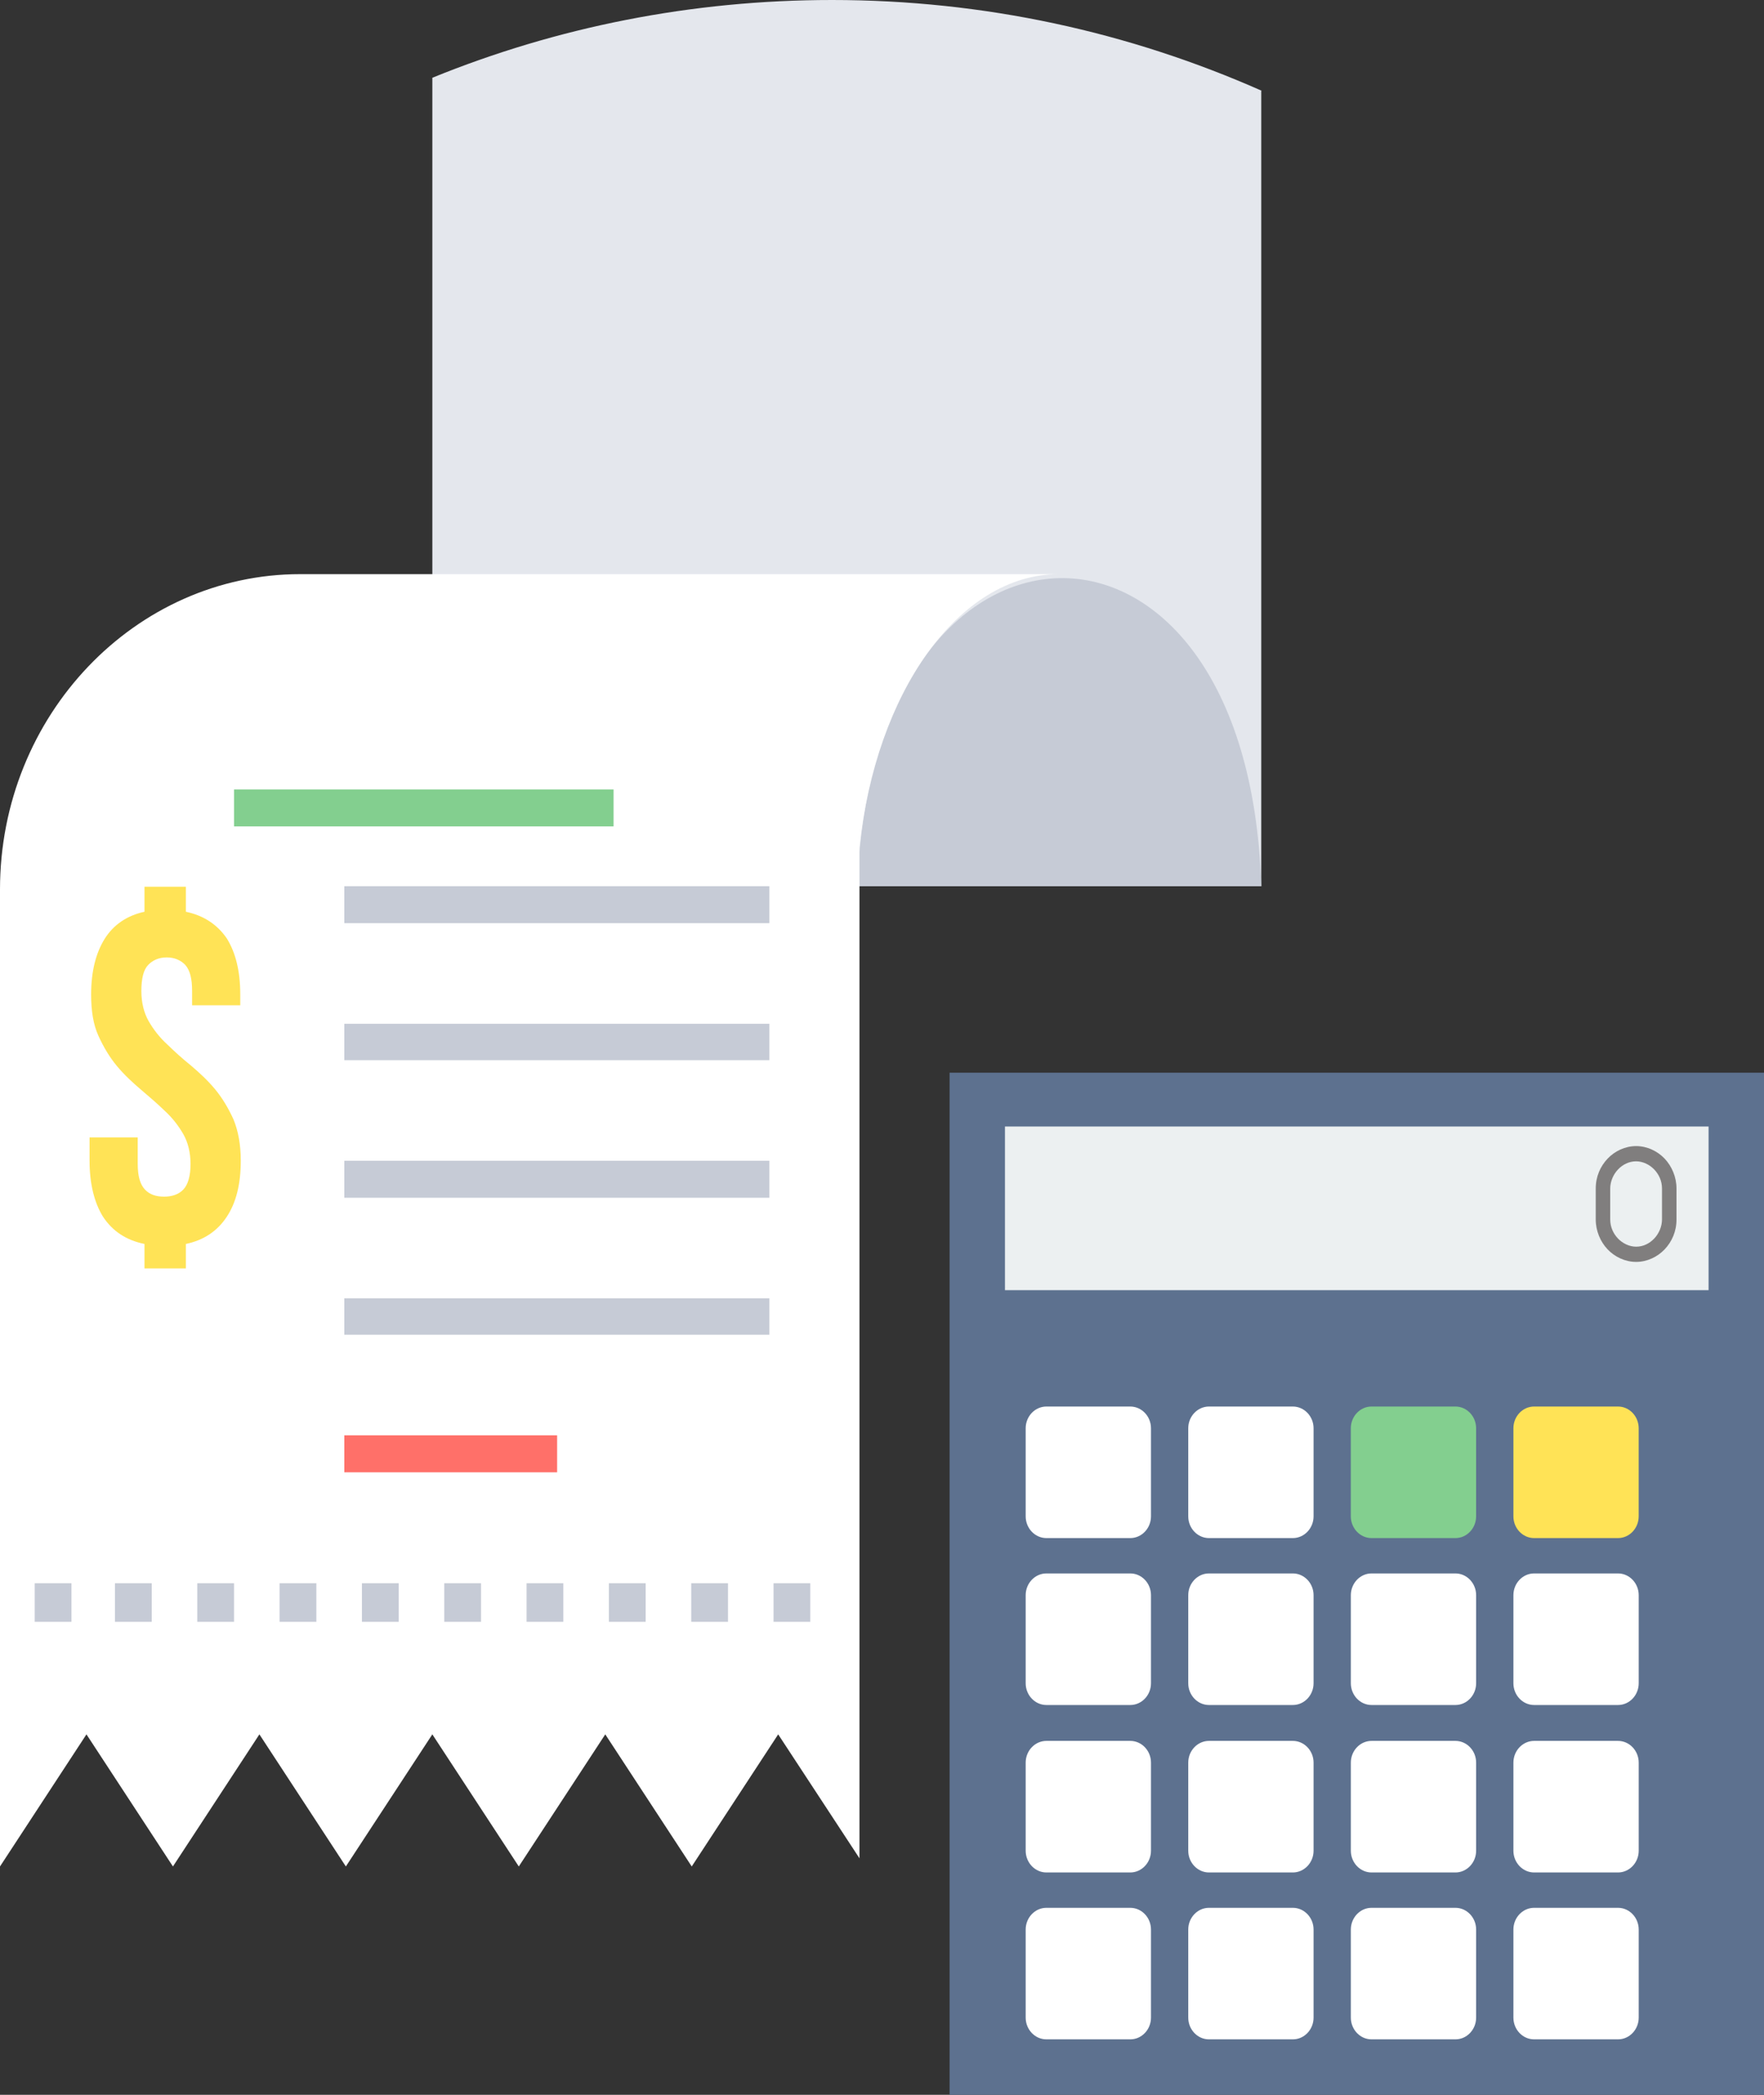 <svg width="80" height="95" viewBox="0 0 80 95" fill="none" xmlns="http://www.w3.org/2000/svg">
<rect x="0" y="0" width="80" height="95" fill="#333333" stroke="none"/>
<path d="M57.2 4.118V40.19H19.607V3.526C25.243 1.233 31.348 0 37.734 0C44.638 0 51.212 1.455 57.224 4.118H57.2Z" fill="#E4E7ED"/>
<path d="M57.2 40.189C51.095 40.189 44.99 40.189 38.885 40.189C39.472 21.919 56.613 21.204 57.2 40.189Z" fill="#C6CBD6"/>
<path d="M13.549 26.037H38.979H48.019C43.487 26.037 39.707 31.412 38.979 38.439V84.275L35.292 78.653L31.371 84.644L27.45 78.653L23.528 84.644L19.607 78.653L15.685 84.644L11.764 78.653L7.843 84.644L3.921 78.653L0 84.644V40.337C0 32.447 6.129 26.037 13.619 26.037H13.549Z" fill="white"/>
<path d="M43.065 48.647H80V95H43.065V48.647Z" fill="#5D718F"/>
<path d="M47.456 63.786H51.259C51.776 63.786 52.199 64.229 52.199 64.772V68.766C52.199 69.308 51.776 69.752 51.259 69.752H47.456C46.939 69.752 46.516 69.308 46.516 68.766V64.772C46.516 64.229 46.939 63.786 47.456 63.786Z" fill="white"/>
<path d="M54.829 63.786H58.632C59.149 63.786 59.572 64.229 59.572 64.772V68.766C59.572 69.308 59.149 69.752 58.632 69.752H54.829C54.312 69.752 53.889 69.308 53.889 68.766V64.772C53.889 64.229 54.312 63.786 54.829 63.786Z" fill="white"/>
<path d="M62.201 63.786H66.005C66.522 63.786 66.944 64.229 66.944 64.772V68.766C66.944 69.308 66.522 69.752 66.005 69.752H62.201C61.685 69.752 61.262 69.308 61.262 68.766V64.772C61.262 64.229 61.685 63.786 62.201 63.786Z" fill="#83CF8F"/>
<path d="M69.574 63.786H73.378C73.895 63.786 74.317 64.229 74.317 64.772V68.766C74.317 69.308 73.895 69.752 73.378 69.752H69.574C69.058 69.752 68.635 69.308 68.635 68.766V64.772C68.635 64.229 69.058 63.786 69.574 63.786Z" fill="#FFE356"/>
<path d="M47.456 71.355H51.259C51.776 71.355 52.199 71.799 52.199 72.341V76.335C52.199 76.878 51.776 77.322 51.259 77.322H47.456C46.939 77.322 46.516 76.878 46.516 76.335V72.341C46.516 71.799 46.939 71.355 47.456 71.355Z" fill="white"/>
<path d="M54.829 71.355H58.632C59.149 71.355 59.572 71.799 59.572 72.341V76.335C59.572 76.878 59.149 77.322 58.632 77.322H54.829C54.312 77.322 53.889 76.878 53.889 76.335V72.341C53.889 71.799 54.312 71.355 54.829 71.355Z" fill="white"/>
<path d="M62.202 71.355H66.005C66.522 71.355 66.945 71.799 66.945 72.341V76.335C66.945 76.878 66.522 77.322 66.005 77.322H62.202C61.685 77.322 61.263 76.878 61.263 76.335V72.341C61.263 71.799 61.685 71.355 62.202 71.355Z" fill="white"/>
<path d="M69.575 71.355H73.379C73.895 71.355 74.318 71.799 74.318 72.341V76.335C74.318 76.878 73.895 77.322 73.379 77.322H69.575C69.058 77.322 68.635 76.878 68.635 76.335V72.341C68.635 71.799 69.058 71.355 69.575 71.355Z" fill="white"/>
<path d="M47.456 78.949H51.259C51.776 78.949 52.199 79.393 52.199 79.935V83.929C52.199 84.472 51.776 84.916 51.259 84.916H47.456C46.939 84.916 46.516 84.472 46.516 83.929V79.935C46.516 79.393 46.939 78.949 47.456 78.949Z" fill="white"/>
<path d="M54.829 78.949H58.632C59.149 78.949 59.572 79.393 59.572 79.935V83.93C59.572 84.472 59.149 84.916 58.632 84.916H54.829C54.312 84.916 53.889 84.472 53.889 83.93V79.935C53.889 79.393 54.312 78.949 54.829 78.949Z" fill="white"/>
<path d="M62.202 78.949H66.005C66.522 78.949 66.945 79.393 66.945 79.935V83.93C66.945 84.472 66.522 84.916 66.005 84.916H62.202C61.685 84.916 61.263 84.472 61.263 83.93V79.935C61.263 79.393 61.685 78.949 62.202 78.949Z" fill="white"/>
<path d="M69.575 78.949H73.379C73.895 78.949 74.318 79.393 74.318 79.935V83.93C74.318 84.472 73.895 84.916 73.379 84.916H69.575C69.058 84.916 68.635 84.472 68.635 83.93V79.935C68.635 79.393 69.058 78.949 69.575 78.949Z" fill="white"/>
<path d="M47.456 86.519H51.259C51.776 86.519 52.199 86.962 52.199 87.505V91.499C52.199 92.041 51.776 92.485 51.259 92.485H47.456C46.939 92.485 46.516 92.041 46.516 91.499V87.505C46.516 86.962 46.939 86.519 47.456 86.519Z" fill="white"/>
<path d="M54.829 86.519H58.632C59.149 86.519 59.572 86.962 59.572 87.505V91.499C59.572 92.041 59.149 92.485 58.632 92.485H54.829C54.312 92.485 53.889 92.041 53.889 91.499V87.505C53.889 86.962 54.312 86.519 54.829 86.519Z" fill="white"/>
<path d="M62.202 86.519H66.005C66.522 86.519 66.945 86.962 66.945 87.505V91.499C66.945 92.041 66.522 92.485 66.005 92.485H62.202C61.685 92.485 61.263 92.041 61.263 91.499V87.505C61.263 86.962 61.685 86.519 62.202 86.519Z" fill="white"/>
<path d="M69.575 86.519H73.379C73.895 86.519 74.318 86.962 74.318 87.505V91.499C74.318 92.041 73.895 92.485 73.379 92.485H69.575C69.058 92.485 68.635 92.041 68.635 91.499V87.505C68.635 86.962 69.058 86.519 69.575 86.519Z" fill="white"/>
<path d="M45.577 51.087H77.487V58.509H45.577V51.087Z" fill="#ECF0F1"/>
<path d="M74.2 51.975C74.693 51.975 75.163 52.197 75.492 52.542C75.82 52.888 76.032 53.381 76.032 53.899V55.304C76.032 55.846 75.82 56.315 75.492 56.66C75.163 57.005 74.693 57.227 74.2 57.227C73.707 57.227 73.237 57.005 72.909 56.66C72.58 56.315 72.369 55.822 72.369 55.304V53.899C72.369 53.356 72.58 52.888 72.909 52.542C73.238 52.197 73.707 51.975 74.2 51.975ZM75.022 53.036C74.811 52.814 74.505 52.666 74.2 52.666C73.872 52.666 73.59 52.814 73.378 53.036C73.167 53.258 73.026 53.578 73.026 53.899V55.304C73.026 55.649 73.167 55.945 73.378 56.167C73.59 56.389 73.895 56.537 74.2 56.537C74.529 56.537 74.811 56.389 75.022 56.167C75.233 55.945 75.374 55.624 75.374 55.304V53.899C75.374 53.553 75.233 53.258 75.022 53.036Z" fill="#807E7E"/>
<path d="M10.614 35.801H27.826V37.477H10.614V35.801Z" fill="#83CF8F"/>
<path d="M15.615 40.19H34.893V41.866H15.615V40.19Z" fill="#C6CBD6"/>
<path d="M15.615 46.428H34.893V48.08H15.615V46.428Z" fill="#C6CBD6"/>
<path d="M15.615 52.641H34.893V54.318H15.615V52.641Z" fill="#C6CBD6"/>
<path d="M15.615 58.879H34.893V60.531H15.615V58.879Z" fill="#C6CBD6"/>
<path d="M15.615 65.092H25.266V66.769H15.615V65.092Z" fill="#FF7069"/>
<path d="M1.574 71.799H3.241V73.549H1.574V71.799ZM35.081 71.799H36.748V73.549H35.081V71.799ZM31.348 71.799H33.015V73.549H31.348V71.799ZM27.614 71.799H29.282V73.549H27.614V71.799ZM23.881 71.799H25.548V73.549H23.881V71.799ZM20.147 71.799H21.815V73.549H20.147V71.799ZM16.414 71.799H18.081V73.549H16.414V71.799ZM12.68 71.799H14.348V73.549H12.68V71.799ZM8.947 71.799H10.614V73.549H8.947V71.799ZM5.213 71.799H6.881V73.549H5.213V71.799Z" fill="#C6CBD6"/>
<path d="M4.133 45.096C4.133 44.061 4.345 43.222 4.744 42.581C5.143 41.94 5.754 41.521 6.552 41.348V40.214H8.43V41.348C9.252 41.521 9.863 41.94 10.285 42.556C10.684 43.197 10.896 44.036 10.896 45.096V45.589H8.712V44.948C8.712 44.381 8.618 44.011 8.407 43.764C8.195 43.542 7.914 43.419 7.561 43.419C7.209 43.419 6.927 43.542 6.716 43.764C6.505 43.986 6.411 44.381 6.411 44.948C6.411 45.466 6.528 45.934 6.739 46.304C6.951 46.674 7.232 47.044 7.585 47.364C7.913 47.685 8.266 48.005 8.665 48.326C9.04 48.646 9.416 48.991 9.745 49.386C10.073 49.781 10.355 50.249 10.59 50.767C10.802 51.285 10.919 51.901 10.919 52.641C10.919 53.701 10.708 54.539 10.285 55.18C9.862 55.821 9.252 56.241 8.43 56.413V57.523H6.552V56.413C5.706 56.241 5.096 55.821 4.673 55.18C4.274 54.539 4.062 53.676 4.062 52.641V51.581H6.246V52.789C6.246 53.356 6.364 53.725 6.575 53.947C6.786 54.17 7.068 54.268 7.444 54.268C7.796 54.268 8.101 54.169 8.313 53.947C8.524 53.726 8.641 53.331 8.641 52.789C8.641 52.271 8.524 51.802 8.313 51.432C8.101 51.063 7.819 50.693 7.467 50.372C7.138 50.052 6.763 49.731 6.387 49.411C6.011 49.09 5.636 48.745 5.307 48.35C4.978 47.956 4.696 47.487 4.462 46.97C4.227 46.452 4.133 45.836 4.133 45.096Z" fill="#FFE356"/>
</svg>

